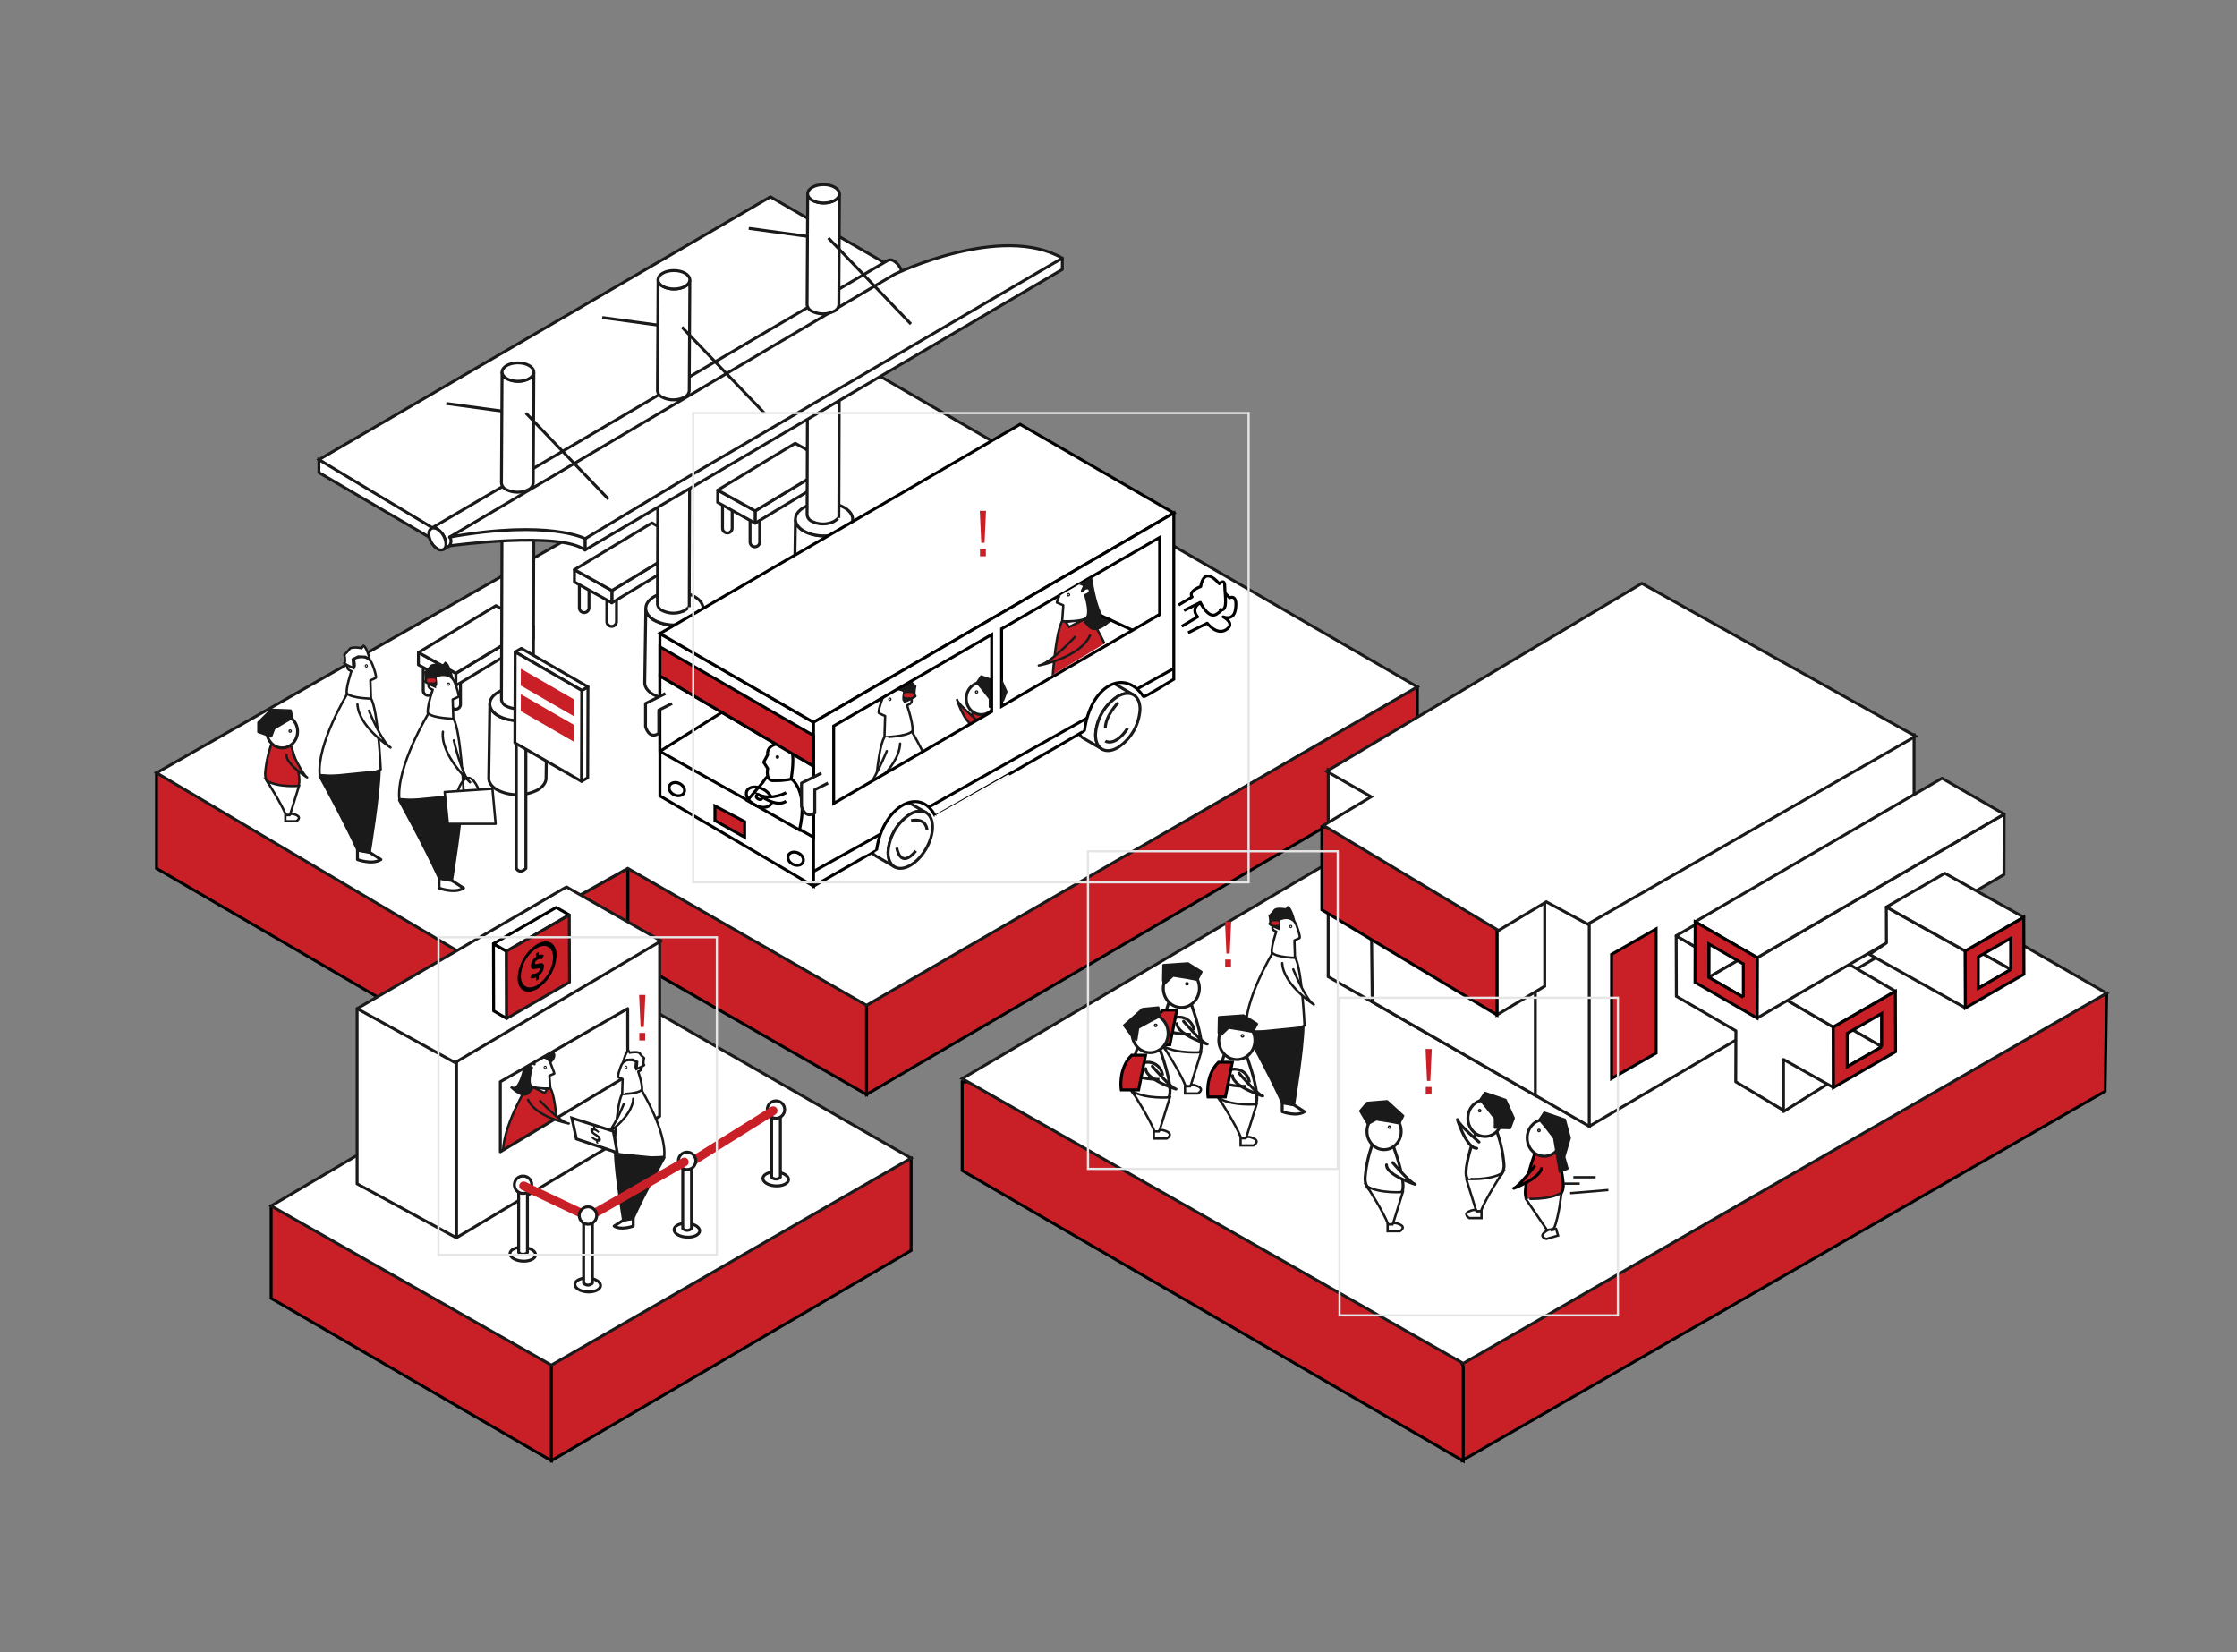 <svg xmlns="http://www.w3.org/2000/svg" xmlns:xlink="http://www.w3.org/1999/xlink" viewBox="0 0 764.55 564.55"><rect x="0" y="0" width="764.55" height="564.55" fill="#808080" stroke="none"/><defs><style>.cls-1,.cls-14,.cls-16,.cls-21,.cls-24,.cls-29,.cls-5{fill:none;}.cls-2{isolation:isolate;}.cls-15,.cls-17,.cls-20,.cls-28,.cls-3,.cls-8{fill:#c92028;}.cls-18,.cls-21,.cls-23,.cls-3{stroke:#000;}.cls-11,.cls-12,.cls-17,.cls-18,.cls-21,.cls-24,.cls-29,.cls-3,.cls-4,.cls-5{stroke-miterlimit:10;}.cls-10,.cls-11,.cls-18,.cls-23,.cls-26,.cls-27,.cls-4,.cls-6{fill:#fff;}.cls-10,.cls-11,.cls-12,.cls-13,.cls-14,.cls-16,.cls-17,.cls-20,.cls-26,.cls-27,.cls-28,.cls-4,.cls-5,.cls-6{stroke:#1a1a1a;}.cls-10,.cls-13,.cls-14,.cls-16,.cls-20,.cls-23,.cls-26,.cls-27,.cls-28,.cls-6{stroke-linejoin:round;}.cls-7{clip-path:url(#clip-path);}.cls-9{clip-path:url(#clip-path-2);}.cls-10,.cls-13,.cls-14,.cls-16,.cls-26,.cls-28,.cls-29{stroke-linecap:round;}.cls-10,.cls-11,.cls-12,.cls-13,.cls-16,.cls-17,.cls-20,.cls-27{stroke-width:0.8px;}.cls-12,.cls-13,.cls-25{fill:#1a1a1a;}.cls-15{mix-blend-mode:multiply;}.cls-19{clip-path:url(#clip-path-3);}.cls-22{clip-path:url(#clip-path-4);}.cls-24{stroke:#e6e6e6;stroke-width:0.75px;}.cls-29{stroke:#c92028;stroke-width:3px;}.cls-30{clip-path:url(#clip-path-5);}</style><clipPath id="clip-path"><polygon class="cls-1" points="177.99 234.28 178.01 228.52 196.15 238.99 196.13 244.76 177.99 234.28"/></clipPath><clipPath id="clip-path-2"><polygon class="cls-1" points="177.99 243 178.01 237.23 196.15 247.71 196.13 253.47 177.99 243"/></clipPath><clipPath id="clip-path-3"><polygon class="cls-1" points="284.93 247.75 284.93 274.22 338.93 242.84 338.93 216.51 284.93 247.75"/></clipPath><clipPath id="clip-path-4"><polyline class="cls-1" points="396.34 208.52 396.34 183.81 342.33 215.05 342.33 241.22"/></clipPath><clipPath id="clip-path-5"><polygon class="cls-1" points="202.43 390.21 201.26 384.21 204.6 385.35 205.77 391.34 202.43 390.21"/></clipPath></defs><title>圓山站</title><g class="cls-2"><g id="圖層_2" data-name="圖層 2"><g id="_Island_3_" data-name="&lt;Island 3&gt;"><polygon class="cls-3" points="484.41 234.74 484.41 264.12 296.16 374.02 296.16 343.55 377.77 290.23 427.83 246.71 484.41 234.74"/><polygon class="cls-3" points="214.55 296.76 214.55 327.23 296.16 374.02 296.16 343.55 249.37 294.59 214.55 296.76"/><polygon class="cls-3" points="214.55 296.76 214.55 327.23 160.14 358.79 160.14 327.23 214.55 296.76"/><polygon class="cls-3" points="53.5 264.12 53.5 296.76 160.14 358.79 160.14 327.23 142.73 296.76 75.26 264.12 53.5 264.12"/><polygon class="cls-4" points="53.5 264.12 160.14 327.23 214.55 296.76 296.16 343.55 484.41 234.74 296.16 125.92 53.5 264.12"/><path class="cls-5" d="M146.3,237.64a1.65,1.65,0,0,1-1.65-1.65v-9.9a1.65,1.65,0,1,1,3.3,0V236A1.65,1.65,0,0,1,146.3,237.64Z"/><path class="cls-5" d="M155.73,242.35a1.65,1.65,0,0,1-1.65-1.65v-9.9a1.65,1.65,0,0,1,3.3,0v9.9A1.65,1.65,0,0,1,155.73,242.35Z"/><path class="cls-5" d="M179.31,229.15a1.65,1.65,0,0,1-1.65-1.65v-9.9a1.65,1.65,0,1,1,3.3,0v9.9A1.65,1.65,0,0,1,179.31,229.15Z"/><path class="cls-5" d="M169.88,223.49a1.65,1.65,0,0,1-1.65-1.65v-9.9a1.65,1.65,0,0,1,3.3,0v9.9A1.65,1.65,0,0,1,169.88,223.49Z"/><g class="cls-2"><polygon class="cls-6" points="182.28 214.1 182.27 218.3 155.79 234.29 155.8 230.09 182.28 214.1"/><polygon class="cls-6" points="155.8 230.09 155.79 234.29 143 227.18 143.01 222.98 155.8 230.09"/><polygon class="cls-6" points="169.49 206.99 182.28 214.1 155.8 230.09 143.01 222.98 169.49 206.99"/></g><path class="cls-5" d="M199.62,209.35A1.65,1.65,0,0,1,198,207.7v-9.91a1.65,1.65,0,1,1,3.3,0v9.91A1.65,1.65,0,0,1,199.62,209.35Z"/><path class="cls-5" d="M209.05,214.06a1.65,1.65,0,0,1-1.65-1.65v-9.9a1.65,1.65,0,0,1,3.3,0v9.9A1.65,1.65,0,0,1,209.05,214.06Z"/><path class="cls-5" d="M232.63,200.86a1.65,1.65,0,0,1-1.65-1.65v-9.9a1.65,1.65,0,0,1,3.3,0v9.9A1.65,1.65,0,0,1,232.63,200.86Z"/><path class="cls-5" d="M223.2,195.2a1.65,1.65,0,0,1-1.65-1.65v-9.9a1.65,1.65,0,0,1,3.3,0v9.9A1.65,1.65,0,0,1,223.2,195.2Z"/><g class="cls-2"><polygon class="cls-6" points="235.6 185.81 235.59 190.01 209.11 206 209.12 201.8 235.6 185.81"/><polygon class="cls-6" points="209.12 201.8 209.11 206 196.32 198.88 196.33 194.68 209.12 201.8"/><polygon class="cls-6" points="222.81 178.7 235.6 185.81 209.12 201.8 196.33 194.68 222.81 178.7"/></g><path class="cls-5" d="M248.59,182.14a1.65,1.65,0,0,1-1.65-1.65v-9.9a1.65,1.65,0,0,1,3.3,0v9.9A1.65,1.65,0,0,1,248.59,182.14Z"/><path class="cls-5" d="M258,186.86a1.65,1.65,0,0,1-1.65-1.65v-9.9a1.65,1.65,0,0,1,3.3,0v9.9A1.65,1.65,0,0,1,258,186.86Z"/><path class="cls-5" d="M281.6,173.66A1.65,1.65,0,0,1,280,172v-9.9a1.65,1.65,0,1,1,3.3,0V172A1.65,1.65,0,0,1,281.6,173.66Z"/><path class="cls-5" d="M272.17,168a1.65,1.65,0,0,1-1.65-1.65v-9.91a1.65,1.65,0,1,1,3.3,0v9.91A1.65,1.65,0,0,1,272.17,168Z"/><g class="cls-2"><polygon class="cls-6" points="284.57 158.6 284.56 162.8 258.08 178.79 258.09 174.59 284.57 158.6"/><polygon class="cls-6" points="258.09 174.59 258.08 178.79 245.28 171.68 245.3 167.48 258.09 174.59"/><polygon class="cls-6" points="271.78 151.49 284.57 158.6 258.09 174.59 245.3 167.48 271.78 151.49"/></g><g class="cls-2"><path class="cls-4" d="M187,240.6l-.38,25.33c0,1.44-1,2.88-2.84,4a15.23,15.23,0,0,1-13.85,0c-1.93-1.11-2.9-2.58-2.89-4l.37-25.32c0,1.46,1,2.92,2.89,4a15.29,15.29,0,0,0,13.85,0C186,243.49,187,242,187,240.6Z"/><ellipse class="cls-4" cx="177.2" cy="240.57" rx="5.67" ry="9.79" transform="translate(-63.88 417.09) rotate(-89.84)"/></g><g class="cls-2"><path class="cls-4" d="M182.45,175.06l-.21,65.09c0-.29-.53.51-1.58,1.12a8.48,8.48,0,0,1-7.68,0,2.7,2.7,0,0,1-1.6-2.24l.21-65.09a2.69,2.69,0,0,0,1.6,2.24,8.45,8.45,0,0,0,7.68,0C181.92,175.57,182.45,174.77,182.45,175.06Z"/><ellipse class="cls-4" cx="177.02" cy="173.96" rx="3.15" ry="5.43" transform="translate(2.56 350.48) rotate(-89.84)"/></g><g class="cls-2"><path class="cls-4" d="M240.31,208l-.38,25.32c0,1.45-1,2.89-2.84,4a15.29,15.29,0,0,1-13.85,0c-1.93-1.12-2.9-2.58-2.89-4l.37-25.33c0,1.46,1,2.93,2.89,4a15.29,15.29,0,0,0,13.85,0C239.36,210.84,240.3,209.4,240.31,208Z"/><ellipse class="cls-4" cx="230.52" cy="207.93" rx="5.67" ry="9.79" transform="translate(21.93 437.85) rotate(-89.84)"/></g><g class="cls-2"><path class="cls-4" d="M235.77,142.42l-.21,65.08c0-.29-.53.51-1.58,1.12a8.45,8.45,0,0,1-7.68,0,2.7,2.7,0,0,1-1.6-2.24l.21-65.08a2.7,2.7,0,0,0,1.6,2.24,8.45,8.45,0,0,0,7.68,0C235.24,142.93,235.77,142.13,235.77,142.42Z"/><ellipse class="cls-4" cx="230.34" cy="141.31" rx="3.15" ry="5.43" transform="translate(88.37 371.25) rotate(-89.84)"/></g><g class="cls-2"><path class="cls-4" d="M291.45,177.49l-.38,25.33c0,1.44-.95,2.88-2.84,4a15.29,15.29,0,0,1-13.85,0c-1.93-1.12-2.89-2.58-2.89-4l.38-25.33c0,1.46,1,2.93,2.89,4a15.23,15.23,0,0,0,13.85,0C290.5,180.37,291.45,178.93,291.45,177.49Z"/><ellipse class="cls-4" cx="281.66" cy="177.46" rx="5.67" ry="9.79" transform="translate(103.4 458.62) rotate(-89.84)"/></g><g class="cls-2"><path class="cls-4" d="M286.91,112,286.7,177c0-.29-.53.51-1.58,1.12a8.45,8.45,0,0,1-7.68,0,2.72,2.72,0,0,1-1.6-2.24l.21-65.08a2.72,2.72,0,0,0,1.6,2.24,8.45,8.45,0,0,0,7.68,0C286.38,112.46,286.91,111.66,286.91,112Z"/><ellipse class="cls-4" cx="281.48" cy="110.85" rx="3.15" ry="5.43" transform="translate(169.84 392.01) rotate(-89.84)"/></g><polygon class="cls-6" points="199.95 184.09 199.95 187.95 363.08 92.08 363.08 88.22 236.89 147.71 208.77 169.2 199.95 184.09"/><polygon class="cls-4" points="109 157.08 263.31 67.27 302.44 89.88 165.22 177.47 148.14 181.88 109 157.08"/><polygon class="cls-4" points="147.58 180.23 109 157.08 109 161.49 147.58 184.09 147.58 180.23"/><g class="cls-2"><path class="cls-4" d="M308.45,94.24a2,2,0,0,1-.86,1.88l-156,91.61.16-.12.12-.11.08-.1a1.1,1.1,0,0,0,.2-.31.52.52,0,0,0,.07-.15,2.2,2.2,0,0,0,.16-.66.41.41,0,0,0,0-.16,2.17,2.17,0,0,0,0-.26,6.44,6.44,0,0,0-2.92-5.06,2.56,2.56,0,0,0-1.49-.39h-.1l-.13,0-.19.07a.46.46,0,0,0-.16.07L303.44,89a2.07,2.07,0,0,1,2.09.2A6.46,6.46,0,0,1,308.45,94.24Z"/><path class="cls-4" d="M152.4,185.86a2.17,2.17,0,0,1,0,.26.44.44,0,0,1,0,.16,2.2,2.2,0,0,1-.16.66.52.52,0,0,1-.07.15,1.1,1.1,0,0,1-.2.31l-.08.1-.12.11-.16.12a2.05,2.05,0,0,1-2.12-.19,6.41,6.41,0,0,1-2.92-5.06,2,2,0,0,1,.87-1.89l.16-.07.19-.07.13,0h.1a2.56,2.56,0,0,1,1.49.39A6.44,6.44,0,0,1,152.4,185.86Z"/></g><path class="cls-6" d="M153.65,183.54s1.1,1,0,3c0,0,37.48-5.19,46.3,1.43v-6.07l-24.8-5-16,5Z"/><path class="cls-6" d="M153.65,183.54l152.1-89.81s36.38-17.64,57.33-5.51l-130.56,76.3L200,184.09S187.83,177.47,153.65,183.54Z"/><line class="cls-4" x1="176.46" y1="141.16" x2="152.52" y2="137.89"/><line class="cls-4" x1="229.78" y1="111.78" x2="205.84" y2="108.51"/><line class="cls-4" x1="279.84" y1="81.31" x2="255.9" y2="78.04"/><g class="cls-2"><path class="cls-4" d="M182.45,127.18l-.21,37.88a2.7,2.7,0,0,1-1.58,2.21,8.45,8.45,0,0,1-7.68,0,2.7,2.7,0,0,1-1.6-2.24l.21-37.88a2.7,2.7,0,0,0,1.6,2.24,8.45,8.45,0,0,0,7.68,0A2.7,2.7,0,0,0,182.45,127.18Z"/><ellipse class="cls-4" cx="177.02" cy="127.17" rx="3.15" ry="5.43" transform="translate(49.35 303.82) rotate(-89.84)"/></g><g class="cls-2"><path class="cls-4" d="M235.77,95.63l-.21,37.88a2.68,2.68,0,0,1-1.58,2.2,8.45,8.45,0,0,1-7.68,0,2.69,2.69,0,0,1-1.6-2.24l.21-37.87a2.7,2.7,0,0,0,1.6,2.24,8.48,8.48,0,0,0,7.68,0A2.7,2.7,0,0,0,235.77,95.63Z"/><ellipse class="cls-4" cx="230.34" cy="95.61" rx="3.15" ry="5.43" transform="translate(134.07 325.68) rotate(-89.84)"/></g><g class="cls-2"><path class="cls-4" d="M286.91,66.25l-.21,37.88a2.68,2.68,0,0,1-1.58,2.2,8.45,8.45,0,0,1-7.68,0,2.71,2.71,0,0,1-1.6-2.24l.21-37.88a2.72,2.72,0,0,0,1.6,2.25,8.48,8.48,0,0,0,7.68,0A2.7,2.7,0,0,0,286.91,66.25Z"/><ellipse class="cls-4" cx="281.48" cy="66.23" rx="3.15" ry="5.43" transform="translate(214.45 347.52) rotate(-89.84)"/></g><line class="cls-4" x1="179.73" y1="141.16" x2="207.96" y2="170.58"/><line class="cls-4" x1="233.05" y1="111.78" x2="261.28" y2="141.2"/><line class="cls-4" x1="283.1" y1="81.31" x2="311.33" y2="110.73"/><path class="cls-6" d="M176.46,254.32v42.44s1.09,2.18,3.27,0V250Z"/><g class="cls-2"><polygon class="cls-6" points="198.83 235.95 200.95 234.72 200.86 265.78 198.74 267.01 198.83 235.95"/><polygon class="cls-6" points="176.06 222.8 178.18 221.57 200.95 234.72 198.83 235.95 176.06 222.8"/><polygon class="cls-6" points="198.83 235.95 198.74 267.01 175.97 253.86 176.06 222.8 198.83 235.95"/></g><g class="cls-2"><g class="cls-7"><polyline class="cls-8" points="196.15 238.99 178.01 228.52 177.99 234.28 196.13 244.76 196.15 238.99"/></g></g><g class="cls-2"><g class="cls-9"><polyline class="cls-8" points="196.15 247.71 178.01 237.23 177.99 243 196.13 253.47 196.15 247.71"/></g></g><g id="people3"><path class="cls-10" d="M148.75,231.25s5-2.45,6.75,2.19,1.12,4.74,1.12,4.74l-1.91.84.23,6.94s-7.56,0-8.53-1.61,1.48-8.65,1.48-8.65-1.47-.4-1.46-1.39,1.1-1.24,2.07-.25S148.75,231.25,148.75,231.25Z"/><ellipse class="cls-11" cx="153.25" cy="233.81" rx="0.18" ry="0.2"/><path class="cls-12" d="M154.46,231.45s-1.08-4.45-2.26-4.87l-.65.85s-3.68-.71-4.38.35a10.76,10.76,0,0,1-1.82,2s.56,2.76,0,3,3.26,1.84,3.26,1.84l-.25-3.13,2-1,2.56.12Z"/><path class="cls-10" d="M146.41,243.83s-11,18.11-9.93,29.27c0,0,16.56,1.39,22-2,0,0-1-21.57-3.49-25.48C154.94,245.58,148.25,245.48,146.41,243.83Z"/><path class="cls-13" d="M136.4,273.44s8.42,15.17,13.66,26.67l4.37.81s3.45-20.82,3.55-29.63"/><path class="cls-14" d="M150.06,300.11v3.38s5.35,2,8.37,0l-4-2.57Z"/><rect class="cls-15" x="145.93" y="231.88" width="2.97" height="1.34" rx="0.56" ry="0.56"/><path class="cls-10" d="M155.1,253s2.76,12.07,5.55,14.33c0,0-10.18-9.19-9.28-17.28"/></g><path class="cls-16" d="M156.33,270.65s3.27-10.88,7.62,0"/><polygon class="cls-10" points="151.98 270.65 153.07 281.53 169.39 281.53 168.3 269.56 151.98 270.65"/><g id="people3-2" data-name="people3"><path class="cls-10" d="M120.92,225.13s4.79-2.33,6.42,2.07,1.06,4.5,1.06,4.5l-1.81.8.21,6.59s-7.17,0-8.1-1.53,1.41-8.21,1.41-8.21-1.4-.38-1.39-1.32,1-1.18,2-.24S120.92,225.13,120.92,225.13Z"/><ellipse class="cls-11" cx="125.2" cy="227.56" rx="0.17" ry="0.19"/><path class="cls-11" d="M126.35,225.31s-1-4.22-2.14-4.63l-.62.81s-3.5-.67-4.16.34a10,10,0,0,1-1.73,1.88s.53,2.63,0,2.83,3.1,1.74,3.1,1.74l-.24-3,1.86-.93,2.43.1Z"/><path class="cls-10" d="M118.7,237.08s-10.48,17.2-9.42,27.8c0,0,15.72,1.31,20.84-1.95,0,0-.94-20.49-3.32-24.19C126.8,238.74,120.45,238.64,118.7,237.08Z"/><path class="cls-13" d="M109.2,265.2s8,14.41,13,25.33l4.16.77s3.27-19.78,3.36-28.15"/><path class="cls-14" d="M122.17,290.53v3.21s5.08,1.9,8,0l-3.79-2.44Z"/><path class="cls-10" d="M126.11,242.87s4.41,10.9,7.37,12.59c0,0-10.94-7.07-11.31-14.79"/></g><path class="cls-17" d="M99,253.64s5.39,14.07,2.4,15.45-11.11,1-10.74-5a38.64,38.64,0,0,1,2.72-11.38Z"/><ellipse class="cls-4" cx="96.45" cy="249.96" rx="5.26" ry="5.62"/><ellipse class="cls-11" cx="99.17" cy="249.83" rx="0.21" ry="0.22"/><path class="cls-11" d="M91.19,266.81s5,7.77,6.54,11.73h1.38l3.1-10S95.17,269.2,91.19,266.81Z"/><path class="cls-11" d="M97.53,278.54v2.09h3.75s2-1.16,0-2.09-2.31,0-2.31,0Z"/><path class="cls-17" d="M100,257.48s3.47,7.2,4.84,8.09-7.75-4.63-6.87-7.92"/><polygon class="cls-13" points="99.91 245.31 99.34 242.79 92.69 242.54 88.32 246.88 88.31 250.13 92.67 251.67 93.72 248.95 97.13 246.9 99.91 245.31"/><g id="_trigger_bus_moving_" data-name="&lt;trigger_bus_moving&gt;"><g id="bus"><g class="cls-2"><path class="cls-6" d="M381.1,233.77c-1.39-.81-3.3-.69-5.42.53a16.7,16.7,0,0,0-7.57,13.11c0,2.4.85,4.09,2.22,4.88l6.36,3.7c-1.37-.8-2.21-2.49-2.22-4.88A16.69,16.69,0,0,1,382,238c2.12-1.22,4-1.33,5.42-.53Z"/><path class="cls-6" d="M382,238c4.2-2.42,7.62-.48,7.63,4.34a16.73,16.73,0,0,1-7.58,13.13c-4.2,2.42-7.61.47-7.62-4.35A16.69,16.69,0,0,1,382,238Z"/></g><g class="cls-2"><path class="cls-6" d="M310.15,274c-1.38-.8-3.3-.69-5.41.53a16.68,16.68,0,0,0-7.57,13.12c0,2.4.85,4.09,2.21,4.88l6.36,3.69c-1.36-.79-2.21-2.48-2.22-4.88a16.68,16.68,0,0,1,7.58-13.11c2.11-1.22,4-1.34,5.41-.53Z"/><path class="cls-6" d="M311.1,278.23c4.19-2.42,7.61-.49,7.62,4.34s-3.38,10.7-7.57,13.13-7.61.47-7.63-4.36A16.68,16.68,0,0,1,311.1,278.23Z"/></g><polygon class="cls-18" points="225.54 216.51 225.54 271.98 278.05 302.82 278.05 246.83 225.54 216.51"/><polygon class="cls-18" points="225.54 216.51 348.66 145 401.17 175.31 278.05 246.83 225.54 216.51"/><path class="cls-18" d="M278.05,302.82v-56l123.12-71.52v56.81s-10.09,6.35-10.35,5.95c-6.55-10-18.2-3.62-20.15,11.57-.06.4-51,29.3-51,29.29-5.27-10.59-18-3.18-20.06,11.52C299.57,290.58,278.05,302.82,278.05,302.82Z"/><g class="cls-19"><path class="cls-17" d="M332.91,242.29s-5.25,13.7-2.34,15,10.81.93,10.45-4.85a37.62,37.62,0,0,0-2.65-11.08Z"/><ellipse class="cls-4" cx="335.36" cy="238.72" rx="5.12" ry="5.47"/><ellipse class="cls-11" cx="333.77" cy="236.47" rx="0.2" ry="0.21"/><path class="cls-11" d="M340.48,255.11s-4.9,7.56-6.37,11.41h-1.34l-3-9.68S336.61,257.43,340.48,255.11Z"/><path class="cls-11" d="M334.31,266.52v2h-3.65s-2-1.12,0-2,2.25,0,2.25,0Z"/><path class="cls-17" d="M333.57,245.85s-5.9-5.07-6.4-6.57,2.42,8.44,5.72,8.43"/><polygon class="cls-13" points="333.97 233.25 335.36 231.15 341.5 233.25 343.95 238.72 342.82 241.68 338.32 241.54 338.32 238.72 335.94 235.66 333.97 233.25"/><path class="cls-10" d="M309.08,236.13s-5.54-2.69-7.42,2.4-1.23,5.21-1.23,5.21l2.09.93-.24,7.62s8.3,0,9.37-1.77S310,241,310,241s1.62-.44,1.61-1.53-1.21-1.36-2.28-.27S309.08,236.13,309.08,236.13Z"/><ellipse class="cls-11" cx="304.13" cy="238.95" rx="0.2" ry="0.22"/><path class="cls-12" d="M302.8,236.35s1.19-4.89,2.48-5.36l.72.94s4-.78,4.81.39a11.5,11.5,0,0,0,2,2.18s-.62,3,0,3.27-3.58,2-3.58,2l.27-3.43-2.15-1.09-2.82.13Z"/><path class="cls-10" d="M311.65,250s12.13,19.9,10.9,32.16c0,0-18.18,1.52-24.11-2.25,0,0,1.09-23.7,3.84-28C302.28,251.88,309.63,251.77,311.65,250Z"/><path class="cls-13" d="M322.64,282.49s-9.25,16.66-15,29.31l-4.81.89s-3.79-22.89-3.9-32.57"/><path class="cls-14" d="M307.64,311.8v3.71s-5.88,2.19-9.2,0l4.39-2.82Z"/><rect class="cls-15" x="308.91" y="236.82" width="3.26" height="1.48" rx="0.67" ry="0.67" transform="translate(621.09 475.12) rotate(-180)"/><path class="cls-10" d="M303.08,256.66s-5.1,12.61-8.53,14.57c0,0,12.66-8.19,13.09-17.12"/><path class="cls-20" d="M372.35,212.78s12.1,19.24,10.88,31.09c0,0-18.14,1.47-24-2.18,0,0,1.09-22.9,3.82-27.05C363,214.64,370.34,214.54,372.35,212.78Z"/><polygon class="cls-10" points="372.06 213.28 365.39 216.61 364.27 214.95 372.06 213.28"/><path class="cls-20" d="M367.61,219.78s-8.77,9.49-12.58,10c0,0,14.4-2.66,17.64-10.58"/><path class="cls-13" d="M383.31,244.22s-9.22,16.11-14.95,28.33l-4.8.85s-3.77-22.11-3.88-31.46"/><line class="cls-16" x1="363.9" y1="231.34" x2="363.8" y2="241.94"/><path class="cls-12" d="M364.31,204c-4.17-1.43-5.6-8.38,6.2-5.14,0,0,2.1-.57,2.11-.53.26,1.14,2.63,19.46,7.26,15.58,0,0-4.78,5-7.33,2.8L371,215.06l-6.68-10.92S364.35,204.05,364.31,204Z"/><path class="cls-10" d="M370.57,202.51a.12.12,0,0,0-.07-.15c-.75-.32-5.92-3-7.65,1.47-1.63,4.2-1.68,4.38-1.58,4.48l.05,0,2,.83a.15.15,0,0,1,.09.14L363,214.7s7.42.27,8.49-1.42c1-1.54-.22-6.37-.59-7.4a.14.14,0,0,1,.08-.18c.39-.13,1.49-.56,1.48-1.42,0-1-1.21-1.29-2.27-.26S370.45,203.14,370.57,202.51Z"/><ellipse class="cls-11" cx="365.19" cy="205.59" rx="0.2" ry="0.21"/><path class="cls-14" d="M368.36,272.55v3.58s-5.87,2.12-9.17,0l4.37-2.73Z"/></g><polygon class="cls-21" points="284.93 248.09 284.93 274.56 338.93 243.18 338.93 216.85 284.93 248.09"/><polygon class="cls-21" points="342.33 214.9 342.33 241.37 396.34 209.99 396.34 183.66 342.33 214.9"/><g class="cls-22"><path class="cls-17" d="M332.91,240s-5.25,13.69-2.34,15,10.81.93,10.45-4.85a37.62,37.62,0,0,0-2.65-11.08Z"/><ellipse class="cls-4" cx="335.36" cy="236.37" rx="5.12" ry="5.47"/><ellipse class="cls-11" cx="333.77" cy="234.12" rx="0.2" ry="0.21"/><path class="cls-11" d="M340.48,252.76s-4.9,7.56-6.37,11.42h-1.34l-3-9.69S336.61,255.08,340.48,252.76Z"/><path class="cls-11" d="M334.31,264.18v2h-3.65s-2-1.12,0-2,2.25,0,2.25,0Z"/><path class="cls-17" d="M333.57,243.5s-5.9-5.07-6.4-6.57,2.42,8.44,5.72,8.43"/><polygon class="cls-13" points="333.97 230.9 335.36 228.81 341.5 230.9 343.95 236.37 342.82 239.33 338.32 239.2 338.32 236.37 335.94 233.31 333.97 230.9"/><path class="cls-10" d="M309.08,233.79s-5.54-2.7-7.42,2.39-1.23,5.21-1.23,5.21l2.09.93-.24,7.62s8.3,0,9.37-1.77-1.63-9.5-1.63-9.5,1.62-.44,1.61-1.53-1.21-1.36-2.28-.27S309.08,233.79,309.08,233.79Z"/><ellipse class="cls-11" cx="304.13" cy="236.6" rx="0.2" ry="0.22"/><path class="cls-12" d="M302.8,234s1.19-4.89,2.48-5.36l.72.94s4-.78,4.81.39a11.5,11.5,0,0,0,2,2.18s-.62,3,0,3.27-3.58,2-3.58,2l.27-3.44-2.15-1.08-2.82.12Z"/><path class="cls-10" d="M311.65,247.61s12.13,19.9,10.9,32.16c0,0-18.18,1.52-24.11-2.25,0,0,1.09-23.7,3.84-28C302.28,249.53,309.63,249.42,311.65,247.61Z"/><path class="cls-13" d="M322.64,280.14s-9.25,16.67-15,29.31l-4.81.89s-3.79-22.88-3.9-32.57"/><path class="cls-14" d="M307.64,309.45v3.71s-5.88,2.19-9.2,0l4.39-2.82Z"/><rect class="cls-15" x="308.91" y="234.47" width="3.26" height="1.48" rx="0.67" ry="0.67" transform="translate(621.09 470.42) rotate(-180)"/><path class="cls-10" d="M303.08,254.31s-5.1,12.61-8.53,14.57c0,0,12.66-8.18,13.09-17.12"/><path class="cls-20" d="M372.35,210.44s12.1,19.23,10.88,31.08c0,0-18.14,1.47-24-2.18,0,0,1.09-22.9,3.82-27.05C363,212.29,370.34,212.19,372.35,210.44Z"/><polygon class="cls-10" points="372.06 210.94 365.39 214.26 364.27 212.6 372.06 210.94"/><path class="cls-20" d="M367.61,217.43s-8.77,9.5-12.58,10c0,0,14.4-2.66,17.64-10.58"/><path class="cls-13" d="M383.31,241.87S374.09,258,368.36,270.2l-4.8.86s-3.77-22.12-3.88-31.47"/><line class="cls-16" x1="363.9" y1="228.99" x2="363.8" y2="239.59"/><path class="cls-12" d="M364.31,201.69c-4.17-1.43-5.6-8.38,6.2-5.14,0,0,2.1-.57,2.11-.53.26,1.14,2.63,19.47,7.26,15.59,0,0-4.78,4.94-7.33,2.79L371,212.71l-6.68-10.92S364.35,201.7,364.31,201.69Z"/><path class="cls-10" d="M370.57,200.16a.12.12,0,0,0-.07-.15c-.75-.32-5.92-3-7.65,1.47-1.63,4.2-1.68,4.39-1.58,4.48l.05,0,2,.84a.13.13,0,0,1,.09.13l-.38,5.39s7.42.27,8.49-1.41-.22-6.38-.59-7.41a.15.15,0,0,1,.08-.18c.39-.13,1.49-.56,1.48-1.42,0-1-1.21-1.29-2.27-.25S370.45,200.79,370.57,200.16Z"/><ellipse class="cls-11" cx="365.19" cy="203.25" rx="0.2" ry="0.21"/><path class="cls-14" d="M368.36,270.2v3.58s-5.87,2.12-9.17,0l4.37-2.72Z"/></g><ellipse class="cls-18" cx="231.31" cy="269.65" rx="2.13" ry="2.76" transform="translate(-112.76 358.16) rotate(-63.8)"/><ellipse class="cls-18" cx="271.94" cy="293.43" rx="2.13" ry="2.76" transform="translate(-111.4 407.9) rotate(-63.8)"/><polygon class="cls-18" points="278.05 286.11 278.05 261.83 225.54 230.99 225.54 256.75 278.05 286.11"/><line class="cls-18" x1="225.54" y1="256.75" x2="246.72" y2="243.43"/><polygon class="cls-3" points="244.35 275.42 244.35 280.42 254.5 286.11 254.5 280.77 244.35 275.42"/><g id="driver"><path class="cls-18" d="M260.79,267.28l-5.39,6.28,17.82,10.06s3.44-12.19-2.82-17.56S260.79,267.28,260.79,267.28Z"/><path class="cls-18" d="M262.37,257.94,261,260.47l1.38,2.15s-.77,3.88,1.62,4.14a27.82,27.82,0,0,0,6.38-.5s1.62-9-.41-11S261.84,253.88,262.37,257.94Z"/><ellipse class="cls-21" cx="259.45" cy="272.42" rx="3.05" ry="4.69" transform="translate(-103.17 372.59) rotate(-61.84)"/><ellipse class="cls-18" cx="259.45" cy="272.42" rx="0.7" ry="1.07" transform="translate(-103.17 372.59) rotate(-61.84)"/><path id="hand" class="cls-18" d="M268.69,270.87s-4.45,2.54-8.92.93c0,0,5.57,4.37,8.92,2"/></g><line class="cls-21" x1="396.34" y1="209.99" x2="394.72" y2="210.93"/><line class="cls-21" x1="376.49" y1="210.46" x2="387.06" y2="215.38"/><polygon class="cls-3" points="225.54 221.04 225.54 230.99 278.05 261.83 278.05 251.36 225.54 221.04"/></g><line class="cls-3" x1="278.03" y1="297.8" x2="300.93" y2="285.04"/><line class="cls-3" x1="317.56" y1="275.75" x2="371.53" y2="245.37"/><line class="cls-3" x1="388.5" y1="235.51" x2="401.17" y2="228.45"/><path class="cls-6" d="M227.42,237l-6.8,3.41v7.93s1.13,4.53,4.53,2.26v-7.93l4.53-2.26"/><path class="cls-6" d="M280.74,264.2l-6.8,3.41v7.93s1.13,4.53,4.53,2.27v-7.93l4.53-2.27"/></g><g id="_trigger_bus_moving_2" data-name="&lt;trigger_bus_moving&gt;"><path class="cls-23" d="M403.89,214.06l5.44-3.26s-3.27-3.27,2.18-5.44c0,0,2.17-8.71,8.7-1.09,0,0,2.18-1.09,2.18,2.18s-1.09,5.44-4.36,4.35c0,0,4.36,2.17,1.09,4.35s-6.53-2.18-6.53-2.18l-6.53,3.27"/><path class="cls-23" d="M402.8,206.77l4.64-2.79s-1.7-1.7,2.95-3.55c0,0,.76-7.43,6.33-.93,0,0,1.86-2,1.86.77s1.25,9-1.54,8.06c0,0,1.54-.32-1.25,1.54s-5.56-4-5.56-4l-5.57,2.78"/><path class="cls-5" d="M306.5,289.69s1.09,7.62,6.53,1.09"/><path class="cls-5" d="M316.84,283.7s0-4.35-5.45-3.26"/><path class="cls-4" d="M382.13,240.18s-4.36,4.35-4.36,8.7"/><path class="cls-4" d="M377.77,253.24s3.27,2.17,7.62-4.36"/></g><rect id="hidden" class="cls-24" x="236.92" y="141.16" width="189.82" height="160.36"/><g id="sign"><path class="cls-8" d="M337,174.56l-.5,10.93h-1.12l-.51-10.93Zm-.06,15.53h-2v-2.55h2Z"/></g><circle class="cls-25" cx="265.69" cy="258.68" r="0.62"/></g><g id="_Island_2_" data-name="&lt;Island 2&gt;"><polygon class="cls-3" points="720 339.42 719.46 372.93 499.65 499.16 488.43 467.86 562.37 384.18 649.94 356.94 720 339.42"/><polygon class="cls-3" points="328.85 369.7 328.85 400.02 500.1 499.27 500.1 467 463.13 379.43 377.5 369.7 328.85 369.7"/><polygon class="cls-4" points="546.81 240.18 328.85 368.61 500.1 465.92 720 339.42 546.81 240.18"/><polygon class="cls-6" points="609.55 379.87 625.87 369.67 616.08 352.26 600.85 356.61 609.55 379.87"/><polygon class="cls-4" points="654.17 251.06 654.17 319.61 543.17 384.9 536.64 330.5 564.94 265.21 631.32 251.06 654.17 251.06"/><polygon class="cls-4" points="453.94 263.03 453.94 333.76 543.17 384.9 543.17 314.17 520.32 272.82 471.36 263.03 459.21 265.65 453.94 263.03"/><polygon class="cls-4" points="524.74 338.94 524.74 374.34 468.99 342.38 468.63 307.1 524.74 338.94"/><polygon class="cls-4" points="527.94 307.64 527.94 337.02 511.62 346.82 511.62 317.44 527.94 307.64"/><polygon class="cls-3" points="451.77 282.62 451.77 310.91 511.62 346.82 511.62 317.44 498.56 289.15 465.91 282.62 451.77 282.62"/><polygon class="cls-4" points="561.13 199.37 453.4 263.57 468.63 272.28 452.31 282.07 512.16 317.98 528.48 308.19 542.63 315.81 654.71 251.6 561.13 199.37"/><g class="cls-2"><polygon class="cls-6" points="643.12 357.71 589.44 326.51 589.4 315.12 643.09 346.32 643.12 357.71"/><polygon class="cls-6" points="631.33 364.51 577.65 333.32 589.44 326.51 643.12 357.71 631.33 364.51"/><polygon class="cls-6" points="626.63 371.64 609.55 362.05 609.55 379.46 593.23 369.67 593.29 352.27 572.94 340.45 572.88 319.78 626.57 350.98 626.63 371.64"/><polygon class="cls-6" points="626.57 350.98 572.88 319.78 594.11 307.52 647.79 338.72 626.57 350.98"/><path class="cls-3" d="M626.57,351l21.22-12.26.06,20.67-21.22,12.26Zm16.55,6.73,0-11.39-11.79,6.8,0,11.4,11.79-6.81"/></g><g class="cls-2"><polygon class="cls-6" points="584.07 322.58 668.43 273.56 668.4 284.95 584.04 333.98 584.07 322.58"/><polygon class="cls-6" points="584.04 333.98 668.4 284.95 680.19 291.76 595.83 340.78 584.04 333.98"/><polygon class="cls-6" points="600.59 327.25 684.96 278.22 684.9 298.89 600.53 347.91 600.59 327.25"/><polygon class="cls-6" points="579.37 314.99 663.73 265.96 684.96 278.22 600.59 327.25 579.37 314.99"/><path class="cls-3" d="M579.37,315l21.22,12.26-.06,20.66-21.22-12.25Zm16.46,25.79,0-11.39-11.79-6.81,0,11.4,11.79,6.8"/></g><g class="cls-2"><polygon class="cls-6" points="687.26 331.32 660.28 316.3 660.25 305.57 687.23 320.6 687.26 331.32"/><polygon class="cls-6" points="676.16 337.73 649.18 322.7 660.28 316.3 687.26 331.32 676.16 337.73"/><polygon class="cls-6" points="671.73 344.44 638.93 326.14 644.74 322.23 644.7 309.96 671.67 324.99 671.73 344.44"/><polygon class="cls-6" points="671.67 324.99 644.7 309.96 664.68 298.43 691.65 313.45 671.67 324.99"/><path class="cls-3" d="M671.67,325l20-11.54.06,19.46-20,11.53Zm15.59,6.33,0-10.72L676.13,327l0,10.72,11.1-6.41"/></g><polygon class="cls-3" points="566.02 317.44 550.79 326.14 550.79 368.58 566.02 359.88 566.02 317.44"/><g id="_trigger_children_playing_" data-name="&lt;trigger_children_playing&gt;"><path class="cls-26" d="M504.74,386.22s-6,15.66-2.67,17.2,12.36,1.06,11.95-5.55a43.32,43.32,0,0,0-3-12.67Z"/><ellipse class="cls-4" cx="507.54" cy="382.13" rx="5.85" ry="6.25"/><ellipse class="cls-11" cx="505.72" cy="379.55" rx="0.23" ry="0.25"/><path class="cls-11" d="M513.39,400.89s-5.6,8.64-7.28,13.05h-1.53l-3.45-11.08S509,403.54,513.39,400.89Z"/><path class="cls-11" d="M506.34,413.94v2.32h-4.17s-2.28-1.29,0-2.32,2.56,0,2.56,0Z"/><path class="cls-26" d="M505.49,390.28s-6.75-5.79-7.32-7.51,2.77,9.66,6.55,9.65"/><polygon class="cls-13" points="505.95 375.88 507.54 373.48 514.56 375.88 517.36 382.13 516.08 385.52 510.93 385.36 510.93 382.13 508.2 378.63 505.95 375.88"/><path class="cls-26" d="M475.85,390.72s6,15.67,2.67,17.2-12.36,1.06-11.95-5.55a43,43,0,0,1,3-12.67Z"/><ellipse class="cls-4" cx="473.04" cy="386.63" rx="5.85" ry="6.25"/><ellipse class="cls-11" cx="474.87" cy="385.18" rx="0.23" ry="0.25"/><path class="cls-11" d="M467.19,405.39s5.61,8.64,7.28,13.05H476l3.45-11.08S471.62,408,467.19,405.39Z"/><path class="cls-11" d="M474.25,418.44v2.32h4.17s2.27-1.28,0-2.32-2.57,0-2.57,0Z"/><path class="cls-26" d="M476,397.31s5.78,6.76,7.5,7.34-9.65-2.78-9.63-6.57"/><polygon class="cls-13" points="478.23 383.88 479.56 381.33 474.08 376.33 467.25 376.89 464.9 379.65 467.51 384.09 470.35 382.53 474.73 383.23 478.23 383.88"/><path class="cls-3" d="M525,393s-6,15.67-2.67,17.2,12.36,1.06,11.95-5.55a43,43,0,0,0-3-12.67Z"/><ellipse class="cls-4" cx="527.8" cy="388.88" rx="5.85" ry="6.25"/><ellipse class="cls-11" cx="525.98" cy="386.31" rx="0.23" ry="0.25"/><path class="cls-27" d="M533.65,407.64s-.75,7.55-2.43,12L529,420.73l-7.58-11.12S529.22,410.29,533.65,407.64Z"/><path class="cls-11" d="M531.86,420l.65,2.23-4,1.16s-2.55-.61-.65-2.23,2.47-.72,2.47-.72Z"/><path class="cls-3" d="M524.63,398.29s-5.41,7.07-7.1,7.73,9.49-3.3,9.27-7.08"/><polygon class="cls-13" points="526.21 382.63 527.8 380.23 534.82 382.63 536.5 388.88 534.6 395.38 535.72 399.34 533.09 400.4 531.18 388.88 528.46 385.38 526.21 382.63"/><line class="cls-11" x1="536.64" y1="407.76" x2="549.7" y2="406.67"/><line class="cls-11" x1="534.47" y1="404.49" x2="539.91" y2="404.49"/><line class="cls-11" x1="537.73" y1="402.31" x2="545.35" y2="402.31"/></g><g id="_trigger_teacher_" data-name="&lt;trigger_teacher&gt;"><g id="people1"><path class="cls-10" d="M437,314.28s4.58-2.23,6.13,2,1,4.31,1,4.31l-1.73.77.2,6.3s-6.86,0-7.75-1.47,1.35-7.85,1.35-7.85-1.34-.36-1.33-1.27,1-1.12,1.88-.22S437,314.28,437,314.28Z"/><ellipse class="cls-11" cx="441.13" cy="316.6" rx="0.17" ry="0.18"/><path class="cls-12" d="M442.23,314.45s-1-4-2.05-4.42l-.6.77s-3.34-.64-4,.32a9.39,9.39,0,0,1-1.65,1.81s.51,2.51,0,2.7,3,1.67,3,1.67l-.22-2.85,1.78-.89,2.32.1Z"/><path class="cls-10" d="M434.91,325.71s-10,16.45-9,26.59c0,0,15,1.26,19.94-1.86,0,0-.9-19.6-3.17-23.14C442.66,327.3,436.58,327.21,434.91,325.71Z"/><path class="cls-13" d="M425.82,352.61s7.65,13.78,12.41,24.24l4,.73s3.14-18.92,3.22-26.93"/><path class="cls-14" d="M438.23,376.85v3.06s4.86,1.82,7.6,0l-3.63-2.33Z"/><rect class="cls-15" x="434.48" y="314.85" width="2.7" height="1.22" rx="0.52" ry="0.52"/><path class="cls-10" d="M442,331.25s4.22,10.43,7.05,12.05c0,0-10.46-6.77-10.82-14.16"/></g><path class="cls-26" d="M425.68,359.81s6.33,16.51,2.81,18.13-13,1.12-12.59-5.85a45.65,45.65,0,0,1,3.19-13.36Z"/><ellipse class="cls-4" cx="422.72" cy="355.5" rx="6.17" ry="6.59"/><ellipse class="cls-11" cx="424.64" cy="353.97" rx="0.24" ry="0.26"/><path class="cls-11" d="M416.56,375.26s5.9,9.12,7.67,13.76h1.62l3.63-11.67S421.22,378.06,416.56,375.26Z"/><path class="cls-11" d="M424,389v2.45h4.4s2.4-1.36,0-2.45-2.71,0-2.71,0Z"/><path class="cls-26" d="M423.48,366.76s6.09,7.12,7.91,7.72-10.18-2.92-10.16-6.91"/><polygon class="cls-13" points="428.19 352.6 429.59 349.91 425 347.02 416.62 347.61 416.52 352.88 416.9 354 419.89 351.18 424.5 351.91 428.19 352.6"/><path class="cls-5" d="M420.58,365.56a5.07,5.07,0,0,1,6.42,4.35"/><path class="cls-5" d="M425.92,371.24s-5.13,0-7.71-1.13"/><path class="cls-3" d="M416.43,363h4.75l-2.38,11.86h-5.93S411.69,367.71,416.43,363Z"/><path class="cls-26" d="M406.7,342s6.33,16.51,2.82,18.13-13,1.12-12.59-5.85a45.29,45.29,0,0,1,3.19-13.36Z"/><ellipse class="cls-4" cx="403.75" cy="337.71" rx="6.17" ry="6.59"/><ellipse class="cls-11" cx="405.67" cy="336.18" rx="0.24" ry="0.26"/><path class="cls-11" d="M397.58,357.47s5.91,9.12,7.67,13.76h1.62l3.64-11.67S402.25,360.27,397.58,357.47Z"/><path class="cls-11" d="M405,371.23v2.45h4.4s2.4-1.36,0-2.45-2.7,0-2.7,0Z"/><path class="cls-26" d="M404.5,349s6.1,7.12,7.91,7.72-10.18-2.92-10.15-6.91"/><polygon class="cls-13" points="409.21 334.81 410.62 332.12 406.02 329.23 397.64 329.81 397.54 335.1 397.92 336.21 400.91 333.38 405.53 334.12 409.21 334.81"/><path class="cls-5" d="M401.61,347.77a5.07,5.07,0,0,1,6.42,4.35"/><path class="cls-5" d="M407,353.45s-5.14,0-7.72-1.13"/><path class="cls-3" d="M397.46,345.18h4.74L399.83,357H393.9S392.71,349.92,397.46,345.18Z"/><path class="cls-26" d="M396,357.44s6.33,16.51,2.81,18.12-13,1.12-12.59-5.85a45.64,45.64,0,0,1,3.19-13.35Z"/><ellipse class="cls-4" cx="393.07" cy="353.13" rx="6.17" ry="6.59"/><ellipse class="cls-11" cx="394.99" cy="350.41" rx="0.24" ry="0.26"/><path class="cls-11" d="M386.91,372.89s5.9,9.12,7.67,13.76h1.62L399.83,375S391.57,375.69,386.91,372.89Z"/><path class="cls-11" d="M394.34,386.65v2.45h4.4s2.4-1.36,0-2.45-2.71,0-2.71,0Z"/><path class="cls-26" d="M393.83,364.38s6.09,7.13,7.91,7.73-10.18-2.93-10.16-6.92"/><polygon class="cls-13" points="396.41 347.27 395.87 344.29 390.47 344.82 384.2 350.42 387.36 354.66 388.35 355.31 388.98 351.24 393.08 348.99 396.41 347.27"/><path class="cls-5" d="M390.93,363.19a5.07,5.07,0,0,1,6.42,4.35"/><path class="cls-5" d="M396.27,368.87s-5.13,0-7.71-1.13"/><path class="cls-3" d="M386.78,360.59h4.75l-2.38,11.86h-5.93S382,365.34,386.78,360.59Z"/></g><rect id="hidden-2" data-name="hidden" class="cls-24" x="371.85" y="290.91" width="85.36" height="108.54"/><rect id="hidden-3" data-name="hidden" class="cls-24" x="457.81" y="340.96" width="95.15" height="108.54"/><g id="sign-2" data-name="sign"><path class="cls-8" d="M420.79,314.93l-.51,10.94h-1.12l-.5-10.94Zm-.07,15.54h-2v-2.56h2Z"/></g><g id="sign-3" data-name="sign"><path class="cls-8" d="M489.35,358.46l-.51,10.93h-1.12l-.51-10.93ZM489.28,374h-2v-2.55h2Z"/></g></g><g id="_Island_1_" data-name="&lt;Island 1&gt;"><polygon class="cls-3" points="311.39 395.79 311.39 427.34 188.43 499.16 181.9 467.6 223.25 420.81 272.22 405.58 311.39 395.79"/><polygon class="cls-3" points="92.67 412.11 92.67 443.67 188.43 499.16 188.43 466.52 167.76 417.55 119.88 412.11 92.67 412.11"/><polygon class="cls-4" points="214.55 340.29 92.67 412.11 188.43 466.52 311.39 395.79 214.55 340.29"/><g id="people4"><path class="cls-20" d="M180.62,370.47S171,385.79,172,395.23c0,0,14.45,1.17,19.15-1.73,0,0-.86-18.25-3-21.55C188.06,372,182.22,371.87,180.62,370.47Z"/><polygon class="cls-10" points="180.85 370.87 186.16 373.52 187.05 372.19 180.85 370.87"/><line class="cls-16" x1="187.35" y1="385.25" x2="187.43" y2="393.69"/><path class="cls-12" d="M187,363.5c3.33-1.14,4.47-6.67-4.94-4.09,0,0-1.67-.45-1.67-.42-.21.9-2.1,15.5-5.79,12.41,0,0,3.8,4,5.84,2.23l1.24-1.34,5.31-8.7S187,363.51,187,363.5Z"/><path class="cls-10" d="M182,362.28a.11.11,0,0,1,.07-.12c.59-.25,4.71-2.38,6.09,1.17,1.29,3.35,1.34,3.5,1.25,3.58l0,0-1.58.67a.1.1,0,0,0-.06.1l.3,4.29s-5.91.22-6.76-1.12.17-5.08.46-5.9c0-.06,0-.13-.06-.14-.31-.1-1.18-.45-1.18-1.13s1-1,1.82-.21S182.13,362.79,182,362.28Z"/><ellipse class="cls-11" cx="186.32" cy="364.74" rx="0.16" ry="0.17"/></g><path class="cls-6" d="M206.77,323.68l-29.94,12.45-20.87,27V423l69.49-41.52V321.6Zm7.78,43.81L171,393.61V369.67l43.53-25Z"/><polygon class="cls-6" points="122.05 344.69 122.05 404.56 155.96 422.99 155.96 363.12 140.74 345.77 122.05 344.69"/><polygon class="cls-6" points="193.6 303.1 122.05 344.68 155.51 363.12 225.97 321.55 193.6 303.1"/><g class="cls-2"><polygon class="cls-23" points="173.16 348.04 168.71 345.45 168.65 322.49 173.09 325.07 173.16 348.04"/><polygon class="cls-23" points="173.09 325.07 168.65 322.49 190.12 310.09 194.56 312.67 173.09 325.07"/><polygon class="cls-28" points="194.56 312.67 194.63 335.64 173.16 348.04 173.09 325.07 194.56 312.67"/></g><path d="M184.11,325.29l-.93.54V327a3.93,3.93,0,0,0-1.75,3.08c0,2.26,3.1.11,3.11,1.11,0,.45-.32.87-1.06,1.29a1.83,1.83,0,0,1-1.63.24l-.64,1.48a2.52,2.52,0,0,0,2-.23v1.19l.94-.54v-1.23a4.09,4.09,0,0,0,1.77-3.15c0-2.25-3.1-.08-3.1-1.07a1.45,1.45,0,0,1,.89-1.16,1.69,1.69,0,0,1,1.46-.19l.71-1.4a2,2,0,0,0-1.75,0v-1.21"/><path d="M183.54,336.67c-3,1.75-5.52.35-5.53-3.14A12.13,12.13,0,0,1,183.5,324c3-1.75,5.52-.35,5.53,3.15a12.1,12.1,0,0,1-5.49,9.51m0-14a14.62,14.62,0,0,0-6.63,11.5c0,4.22,3,5.92,6.67,3.8a14.62,14.62,0,0,0,6.64-11.49c0-4.23-3-5.93-6.68-3.81"/><g id="people3-3" data-name="people3"><path class="cls-10" d="M217.44,362.72s-3.93-1.91-5.26,1.7-.87,3.7-.87,3.7l1.48.65-.17,5.41s5.88,0,6.64-1.26-1.15-6.74-1.15-6.74,1.14-.31,1.14-1.08-.86-1-1.62-.19S217.44,362.72,217.44,362.72Z"/><ellipse class="cls-11" cx="213.93" cy="364.71" rx="0.14" ry="0.16"/><path class="cls-11" d="M213,362.87s.85-3.47,1.77-3.8l.5.66s2.87-.55,3.42.28a8,8,0,0,0,1.42,1.55s-.44,2.15,0,2.32-2.54,1.43-2.54,1.43l.19-2.44-1.53-.77-2,.09Z"/><path class="cls-10" d="M219.26,372.52s8.61,14.12,7.74,22.82c0,0-12.9,1.08-17.1-1.59,0,0,.77-16.82,2.72-19.86C212.62,373.89,217.83,373.81,219.26,372.52Z"/><path class="cls-13" d="M227.06,395.61s-6.56,11.82-10.64,20.79L213,417s-2.69-16.23-2.77-23.1"/><path class="cls-14" d="M216.42,416.4V419s-4.17,1.56-6.52,0l3.11-2Z"/></g><ellipse class="cls-6" cx="178.66" cy="428.57" rx="2.37" ry="4.39" transform="translate(-259.66 581.76) rotate(-86.63)"/><path class="cls-6" d="M177.26,405.62V428a2.07,2.07,0,0,0,3,0V405.62Z"/><circle class="cls-6" cx="178.76" cy="404.87" r="2.98"/><ellipse class="cls-6" cx="265.11" cy="402.87" rx="2.37" ry="4.39" transform="translate(-152.63 643.87) rotate(-86.63)"/><path class="cls-6" d="M263.72,379.92v22.36a2.06,2.06,0,0,0,3,0V379.92Z"/><circle class="cls-6" cx="265.21" cy="379.17" r="2.98"/><line class="cls-29" x1="178.96" y1="405.27" x2="201.16" y2="415.79"/><line class="cls-29" x1="236.2" y1="397.1" x2="264.24" y2="379.57"/><ellipse class="cls-6" cx="234.74" cy="420.4" rx="2.37" ry="4.39" transform="translate(-198.72 630.04) rotate(-86.63)"/><path class="cls-6" d="M233.34,397.44v22.37a2.06,2.06,0,0,0,3,0V397.44Z"/><circle class="cls-6" cx="234.83" cy="396.7" r="2.98"/><line class="cls-29" x1="201.16" y1="415.79" x2="233.87" y2="397.1"/><ellipse class="cls-6" cx="200.86" cy="439.09" rx="2.37" ry="4.39" transform="translate(-249.27 613.82) rotate(-86.63)"/><path class="cls-6" d="M199.46,416.13V438.5a2.06,2.06,0,0,0,3,0V416.13Z"/><circle class="cls-6" cx="200.95" cy="415.39" r="2.98"/><g id="_trigger_buy_tickets_" data-name="&lt;trigger_buy_tickets&gt;"><path class="cls-20" d="M184.4,376s7,7.57,10,7.95c0,0-11.48-2.11-14.06-8.42"/><path class="cls-10" d="M213.19,377.28s-3.63,9-6.05,10.34c0,0,9-5.81,9.28-12.15"/><polygon class="cls-4" points="209.62 386.59 195.45 382.08 196.99 389.22 210.96 393.9 209.62 386.59"/><g class="cls-2"><g class="cls-30"><path class="cls-25" d="M203.33,384.92l-.67-.23.15.77c-.75-.15-1.12.18-1,.91.28,1.44,2.44,1.95,2.56,2.59.06.29-.14.37-.66.19a3.12,3.12,0,0,1-1.25-.85l-.31.56a4.47,4.47,0,0,0,1.52,1.06l.14.76.67.23-.15-.79c.81.14,1.13-.24,1-.92-.28-1.45-2.43-1.94-2.56-2.57,0-.3.18-.33.56-.2a3.12,3.12,0,0,1,1.12.76l.38-.45a4.48,4.48,0,0,0-1.37-1.05l-.15-.77"/></g></g></g><rect id="hidden-4" data-name="hidden" class="cls-24" x="149.86" y="320.29" width="95.15" height="108.54"/><g id="sign-4" data-name="sign"><path class="cls-8" d="M220.57,340l-.51,10.93h-1.12L218.43,340Zm-.07,15.54h-2v-2.56h2Z"/></g></g></g></g></svg>